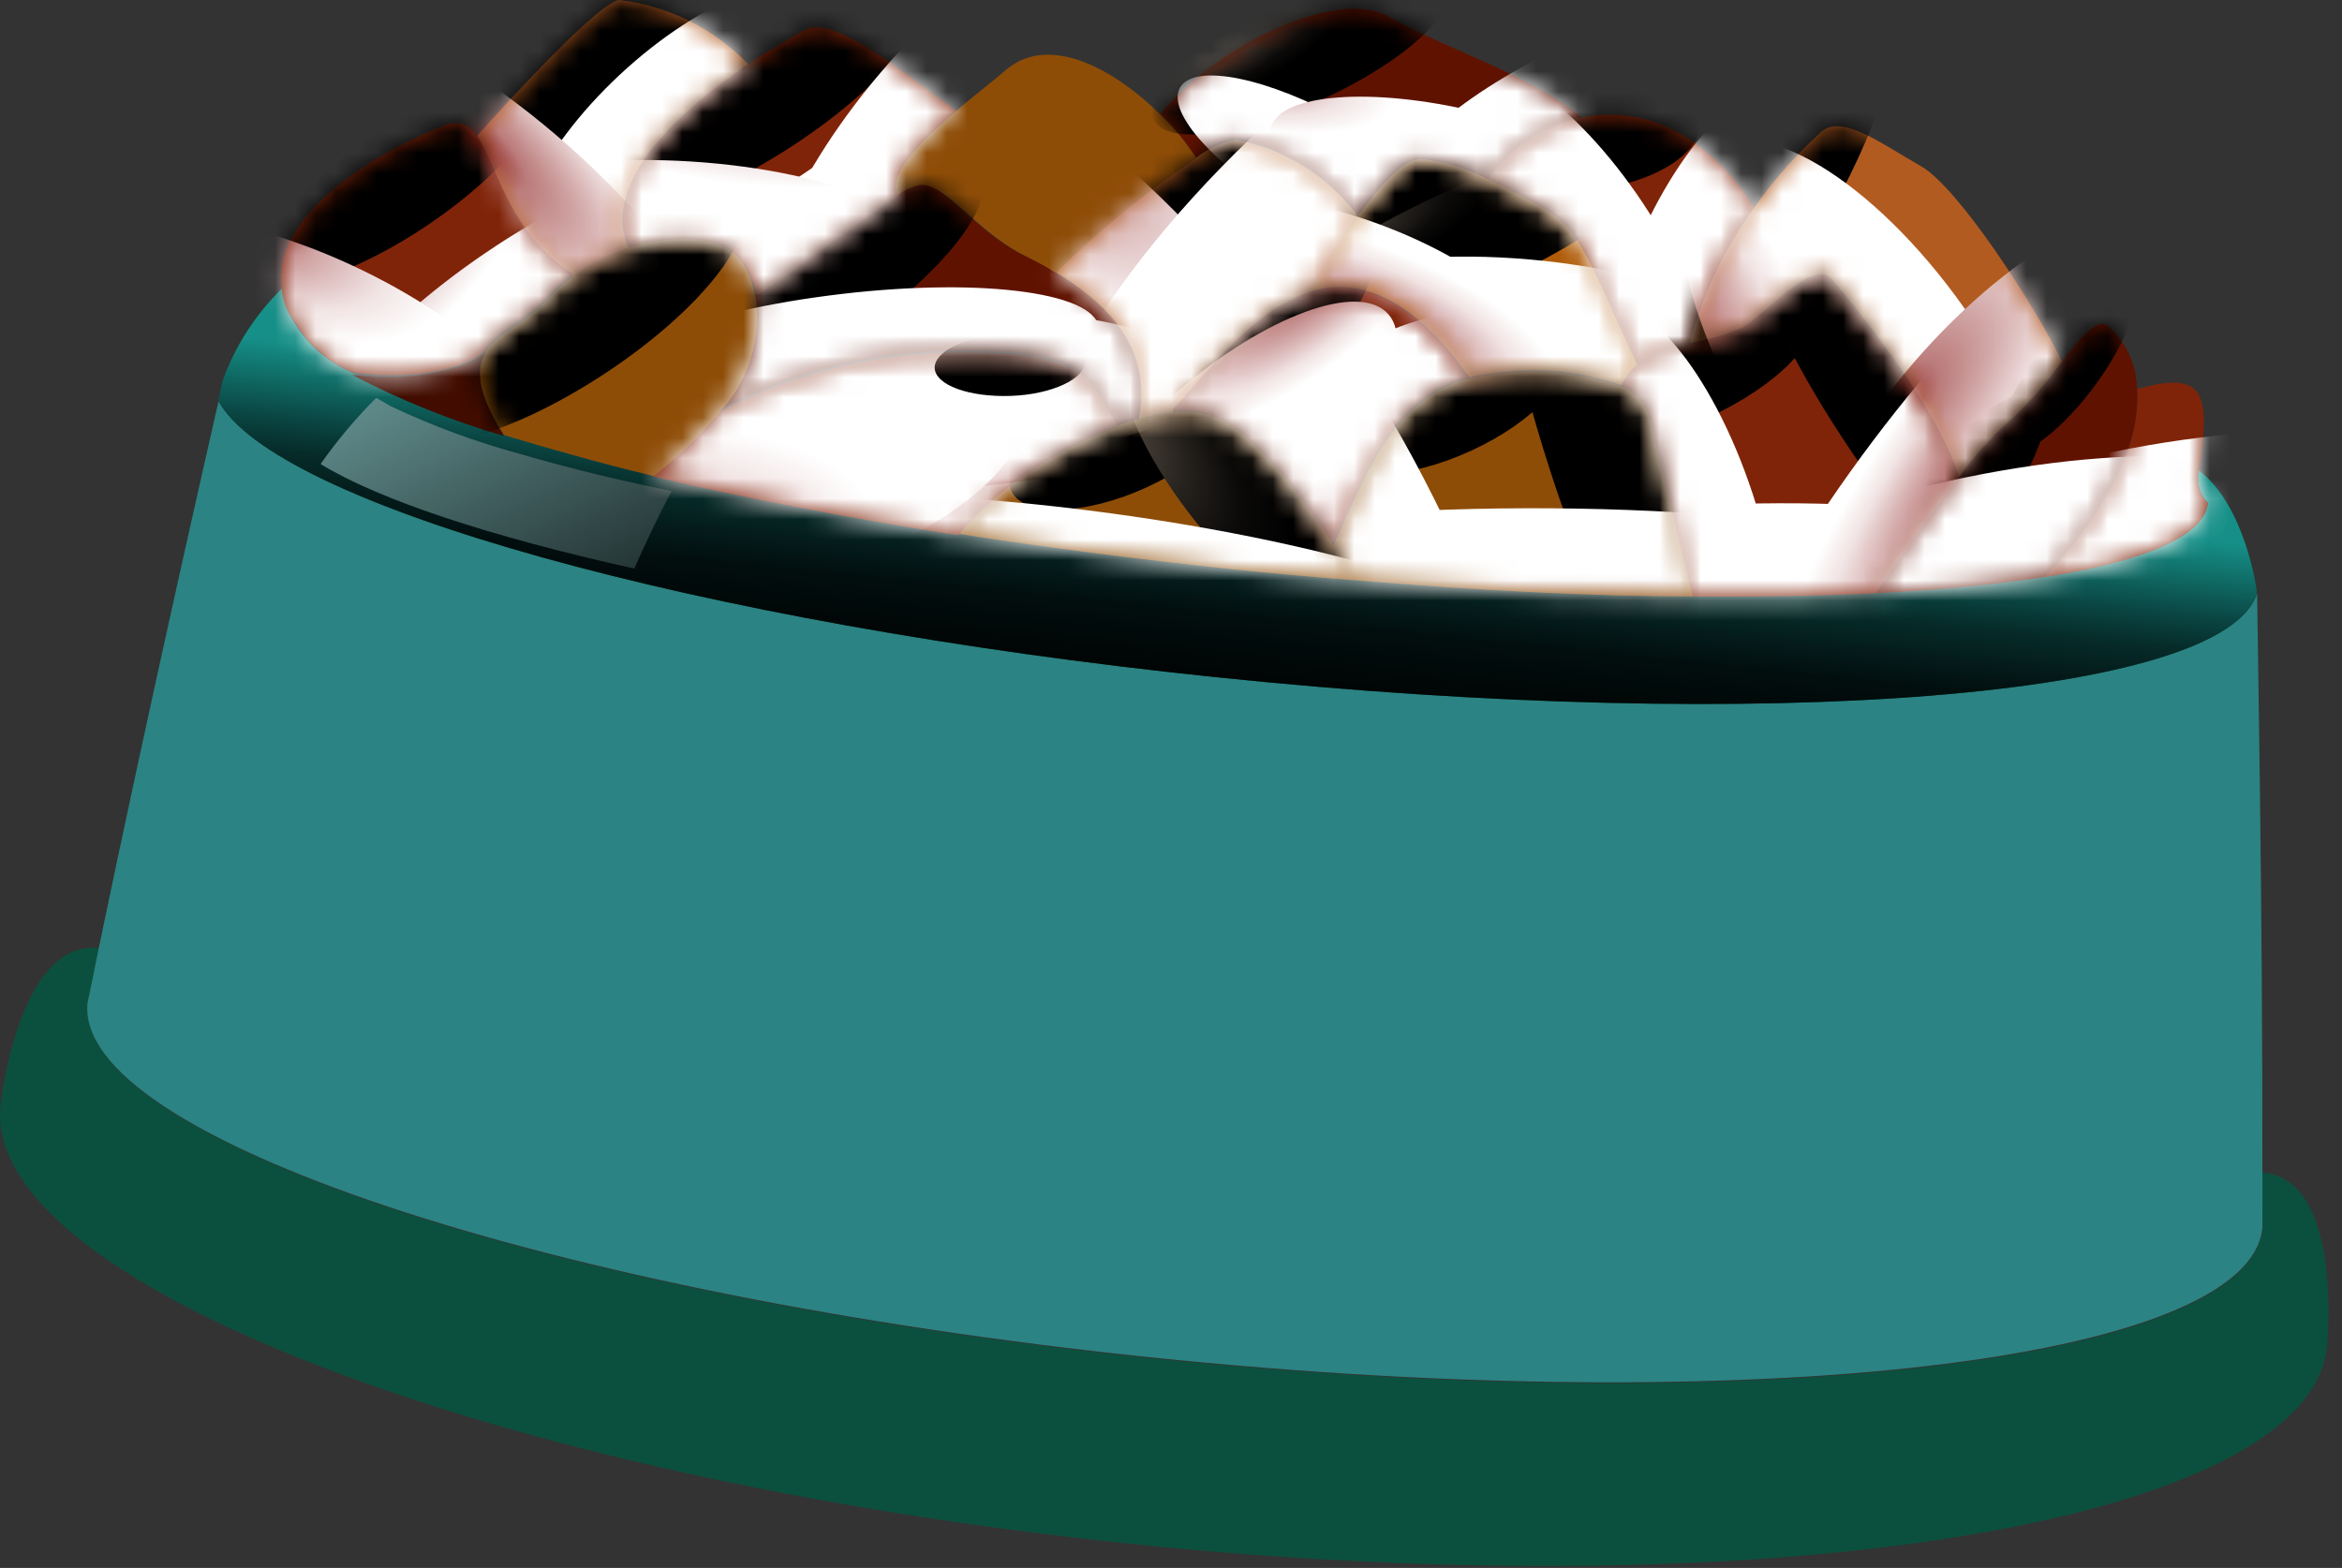 <svg width="115" height="77" viewBox="0 0 115 77" fill="none" xmlns="http://www.w3.org/2000/svg">
<rect x="0" y="0" width="115" height="77" fill="#333333" stroke="none"/>
<g id="food">
<path id="Vector" d="M80.406 17.913C80.054 18.174 79.784 18.529 79.627 18.938C77.567 18.203 75.353 18.005 73.195 18.364C72.844 18.387 72.496 18.446 72.157 18.542C69.18 14.349 66.53 13.612 64.25 14.349C64.892 13.311 65.766 11.85 66.681 10.594C67.787 9.064 68.948 7.78 69.767 7.78C70.921 7.912 72.041 8.254 73.072 8.791C74.117 9.274 75.134 9.817 76.117 10.416C77.77 11.468 78.439 13.816 80.406 17.913Z" fill="#AF5B08"/>
<path id="Vector_2" d="M77.674 5.773C75.811 6.164 74.166 7.248 73.072 8.805C72.041 8.268 70.921 7.926 69.767 7.794C68.948 7.794 67.787 9.078 66.681 10.607C65.226 8.628 63.073 7.276 60.658 6.825C59.952 6.977 59.291 7.295 58.732 7.753C58.234 6.97 57.642 6.25 56.971 5.609C59.839 2.127 65.711 -0.618 68.21 0.829C70.709 2.277 75.12 3.656 77.674 5.773Z" fill="#601200"/>
<path id="Vector_3" d="M111.092 57.586C115.107 57.886 114.26 66.149 114.26 66.149C113.359 74.752 87.056 79.081 55.537 75.817C24.018 72.554 -0.865 62.912 0.023 54.308C0.023 54.308 0.883 46.114 4.871 46.565C4.694 47.48 4.502 48.395 4.311 49.297C3.642 55.852 26.981 63.636 56.479 66.695C85.978 69.754 110.423 66.913 111.106 60.358C111.092 59.443 111.078 58.515 111.092 57.586Z" fill="#0B503E"/>
<path id="Vector_4" d="M111.092 57.586C111.092 58.515 111.092 59.443 111.092 60.317C110.409 66.873 85.95 69.713 56.466 66.654C26.981 63.595 3.628 55.811 4.297 49.256C4.489 48.341 4.68 47.426 4.857 46.524C7.302 34.766 9.951 23.131 10.743 19.648C13.475 24.728 34.151 30.573 59.675 33.223C86.797 36.036 109.303 34.179 110.832 29.126C110.846 30.86 111.106 44.175 111.092 57.586Z" fill="#2B8383"/>
<path id="Vector_5" d="M66.558 28.497C72.471 28.989 78.057 29.249 83.11 29.29C86.36 29.29 89.378 29.29 92.109 29.126C94.893 29.003 97.669 28.739 100.426 28.334C105.329 27.555 108.251 26.312 108.415 24.701C108.213 24.494 108.066 24.238 107.99 23.959C107.913 23.679 107.909 23.385 107.978 23.103C110.259 24.851 110.805 28.962 110.805 28.962C110.811 29.025 110.811 29.089 110.805 29.153C109.276 34.22 86.77 36.077 59.648 33.25C34.123 30.601 13.434 24.756 10.716 19.675C10.88 18.979 10.962 18.61 10.962 18.61C11.581 16.943 12.56 15.432 13.83 14.185C13.885 14.667 14.039 15.131 14.28 15.551C14.926 16.774 15.972 17.738 17.244 18.282C19.623 19.531 22.121 20.537 24.7 21.287C26.845 21.956 29.316 22.652 32.034 23.294C36.445 24.346 41.498 25.329 47.056 26.189C51.29 26.845 55.796 27.432 60.467 27.924C62.529 28.156 64.564 28.347 66.558 28.497Z" fill="#0B503E"/>
<path id="Vector_6" style="mix-blend-mode:screen" d="M66.558 28.497C72.471 28.989 78.057 29.249 83.11 29.29C86.36 29.29 89.378 29.29 92.109 29.126C94.893 29.003 97.669 28.739 100.426 28.334C105.329 27.555 108.251 26.312 108.415 24.701C108.213 24.494 108.066 24.238 107.99 23.959C107.913 23.679 107.909 23.385 107.978 23.103C110.259 24.851 110.805 28.962 110.805 28.962C110.811 29.025 110.811 29.089 110.805 29.153C109.276 34.22 86.77 36.077 59.648 33.25C34.123 30.601 13.434 24.756 10.716 19.675C10.88 18.979 10.962 18.61 10.962 18.61C11.581 16.943 12.56 15.432 13.83 14.185C13.885 14.667 14.039 15.131 14.28 15.551C14.926 16.774 15.972 17.738 17.244 18.282C19.623 19.531 22.121 20.537 24.7 21.287C26.845 21.956 29.316 22.652 32.034 23.294C36.445 24.346 41.498 25.329 47.056 26.189C51.29 26.845 55.796 27.432 60.467 27.924C62.529 28.156 64.564 28.347 66.558 28.497Z" fill="url(#paint0_linear_92_1082)"/>
<path id="Vector_7" style="mix-blend-mode:screen" d="M31.679 23.841C29.398 23.349 27.323 22.817 25.506 22.284C23.344 21.696 21.237 20.919 19.211 19.962L18.473 19.539C17.47 20.541 16.556 21.628 15.742 22.789C18.623 24.551 24.073 26.354 31.147 27.924C31.706 26.64 32.321 25.37 32.977 24.114L31.679 23.841Z" fill="url(#paint1_linear_92_1082)"/>
<path id="Vector_8" d="M107.978 23.103C107.909 23.384 107.913 23.679 107.99 23.958C108.066 24.238 108.213 24.493 108.415 24.701C108.251 26.312 105.329 27.555 100.426 28.333C104.195 24.236 105.083 21.164 104.933 19.115C108.183 18.173 108.593 19.211 107.978 23.103Z" fill="#802409"/>
<path id="Vector_9" d="M101.245 17.736C102.147 16.602 102.952 15.647 103.458 15.974C103.915 16.361 104.283 16.842 104.538 17.384C104.792 17.926 104.927 18.517 104.933 19.115C105.083 21.164 104.195 24.237 100.426 28.334C97.669 28.739 94.893 29.003 92.109 29.126C93.229 27.514 94.758 25.261 96.206 23.431C96.961 22.381 97.831 21.419 98.801 20.563C99.712 19.709 100.531 18.761 101.245 17.736Z" fill="#601200"/>
<path id="Vector_10" d="M101.245 17.736C100.527 18.762 99.703 19.709 98.787 20.563C97.818 21.419 96.947 22.381 96.192 23.431C95.168 19.976 90.853 14.773 89.951 13.708C89.05 12.642 86.769 15.415 85.513 16.125C84.696 16.458 83.844 16.696 82.973 16.835C83.609 14.435 84.688 12.174 86.155 10.171C87.11 8.822 88.209 7.581 89.433 6.47C90.457 5.568 92.478 7.125 94.308 8.149C96.138 9.174 99.866 14.923 101.245 17.736Z" fill="#B25B20"/>
<path id="Vector_11" d="M96.178 23.431C94.745 25.261 93.215 27.528 92.082 29.126C89.35 29.262 86.332 29.331 83.082 29.29C83.082 29.29 81.443 22.584 80.992 20.549C80.906 20.195 80.737 19.866 80.499 19.588C80.262 19.311 79.963 19.093 79.627 18.952C79.784 18.543 80.054 18.188 80.405 17.927C81.169 17.389 82.04 17.021 82.959 16.848C83.83 16.71 84.682 16.471 85.499 16.138C86.755 15.428 89.05 12.642 89.938 13.721C90.825 14.8 95.154 20.044 96.178 23.431Z" fill="#802409"/>
<path id="Vector_12" d="M81.02 20.549C81.471 22.584 83.109 29.289 83.109 29.289C78.056 29.289 72.471 28.989 66.558 28.497C66.421 28.292 66.039 27.637 65.479 26.776C67.049 23.267 68.524 19.443 72.157 18.583C72.496 18.487 72.844 18.427 73.195 18.405C75.353 18.046 77.567 18.244 79.627 18.979C79.966 19.114 80.268 19.326 80.51 19.599C80.752 19.871 80.927 20.197 81.02 20.549Z" fill="#8E4D07"/>
<path id="Vector_13" d="M77.674 5.773C80.283 5.24 83.478 6.114 86.141 10.17C84.675 12.174 83.596 14.434 82.959 16.835C82.041 17.007 81.17 17.375 80.406 17.914C78.439 13.817 77.77 11.468 76.118 10.43C75.134 9.83 74.117 9.288 73.072 8.805C74.167 7.247 75.811 6.164 77.674 5.773Z" fill="#802409"/>
<path id="Vector_14" d="M64.195 14.363C66.476 13.626 69.125 14.363 72.102 18.555C68.469 19.443 66.995 23.267 65.424 26.749C64.058 24.687 61.75 21.478 59.839 20.536C59.117 20.222 58.322 20.118 57.544 20.235V20.044C59.251 18.337 61.464 15.251 64.195 14.363Z" fill="#802409"/>
<path id="Vector_15" d="M54.923 20.891C55.258 20.767 55.6 20.663 55.947 20.577C56.486 20.42 57.04 20.315 57.599 20.262C58.377 20.145 59.172 20.25 59.894 20.563C61.806 21.505 64.141 24.66 65.479 26.777C66.039 27.637 66.421 28.293 66.558 28.497C64.564 28.347 62.461 28.156 60.467 27.951C55.797 27.459 51.29 26.872 47.056 26.217C49.177 23.795 51.886 21.961 54.923 20.891Z" fill="#8E4D07"/>
<path id="Vector_16" d="M66.667 10.607C65.752 11.864 64.878 13.338 64.236 14.363C61.505 15.251 59.238 18.337 57.585 20.099V20.262C57.026 20.315 56.473 20.42 55.933 20.576C56.629 16.876 54.062 14.718 51.836 13.366C53.957 11.287 56.266 9.408 58.733 7.753C59.303 7.306 59.973 7.001 60.685 6.865C63.079 7.316 65.215 8.652 66.667 10.607Z" fill="#B25B20"/>
<path id="Vector_17" d="M58.733 7.753C56.265 9.421 53.956 11.314 51.836 13.407C51.263 13.052 50.703 12.765 50.211 12.506C47.821 11.249 46.387 8.928 45.213 9.133C44.809 9.237 44.429 9.418 44.093 9.665C43.519 8.682 44.994 7.125 46.92 5.473C47.726 4.776 48.613 4.107 49.474 3.369C51.631 1.635 54.841 3.506 56.958 5.609C57.634 6.249 58.23 6.969 58.733 7.753Z" fill="#8E4D07"/>
<path id="Vector_18" d="M51.795 13.366C54.076 14.732 56.643 16.876 55.892 20.577C55.545 20.663 55.203 20.768 54.868 20.891C53.502 18.897 53.666 17.231 47.766 17.245C43.418 17.13 39.113 18.142 35.27 20.181C35.974 19.431 36.499 18.532 36.807 17.55C37.114 16.569 37.196 15.531 37.046 14.513C39.272 13.148 42.249 10.69 43.997 9.624C44.333 9.377 44.713 9.196 45.117 9.092C46.291 8.887 47.725 11.209 50.115 12.465C50.661 12.724 51.221 13.011 51.795 13.366Z" fill="#601200"/>
<path id="Vector_19" d="M47.807 17.313C53.707 17.313 53.557 18.965 54.909 20.959C51.873 22.029 49.164 23.864 47.043 26.285C41.58 25.425 36.473 24.442 32.02 23.39C33.221 22.481 34.307 21.431 35.257 20.263C39.115 18.209 43.439 17.193 47.807 17.313Z" fill="#802409"/>
<path id="Vector_20" d="M36.732 3.151C37.975 2.318 39.013 1.785 39.463 1.499C40.829 0.679 43.97 3.274 46.934 5.432C45.008 7.084 43.533 8.641 44.107 9.624C42.359 10.69 39.382 13.12 37.156 14.513C37.041 14.006 36.852 13.518 36.596 13.066C35.735 11.55 33.236 11.468 30.928 12.178C29.398 8.832 33.673 5.241 36.732 3.151Z" fill="#802409"/>
<path id="Vector_21" d="M37.1 14.582C37.25 15.599 37.169 16.637 36.861 17.618C36.554 18.6 36.029 19.499 35.325 20.249C34.375 21.417 33.289 22.467 32.088 23.376C29.357 22.721 26.899 22.011 24.755 21.369C23.389 19.266 23.389 18.119 23.854 17.272C24.318 16.425 26.025 15.729 27.199 14.39C27.493 14.077 27.813 13.789 28.155 13.53C28.987 12.931 29.909 12.47 30.887 12.164C33.195 11.454 35.694 11.536 36.554 13.052C36.814 13.531 36.998 14.047 37.1 14.582Z" fill="#8E4D07"/>
<path id="Vector_22" d="M30.505 0.01C32.878 0.315 35.076 1.423 36.732 3.151C33.673 5.24 29.399 8.832 30.873 12.178C29.896 12.484 28.974 12.945 28.142 13.544C24.892 11.386 24.4 7.999 23.39 6.715C24.783 5.145 29.713 -0.263 30.505 0.01Z" fill="#B25B20"/>
<path id="Vector_23" d="M14.294 15.578C14.052 15.159 13.899 14.694 13.843 14.213C13.229 10.266 19.306 7.125 21.764 6.183C22.041 6.036 22.364 6.001 22.666 6.085C22.968 6.169 23.227 6.365 23.389 6.633C24.4 7.999 24.891 11.358 28.142 13.461C27.799 13.72 27.479 14.008 27.186 14.322C26.011 15.688 24.454 16.179 23.84 17.203C23.744 17.408 21.463 18.91 17.285 18.269C16.013 17.725 14.967 16.76 14.321 15.537L14.294 15.578Z" fill="#802409"/>
<path id="Vector_24" d="M23.84 17.313C23.335 18.132 23.43 19.279 24.741 21.41C22.162 20.66 19.664 19.654 17.285 18.405C21.464 18.952 23.744 17.449 23.84 17.313Z" fill="#420C00"/>
<g id="Clip path group">
<mask id="mask0_92_1082" style="mask-type:luminance" maskUnits="userSpaceOnUse" x="47" y="20" width="20" height="9">
<g id="clip-path-6">
<path id="Vector_25" d="M54.923 20.891C55.258 20.767 55.6 20.663 55.947 20.577C56.486 20.42 57.04 20.315 57.599 20.262C58.377 20.145 59.172 20.25 59.894 20.563C61.806 21.505 64.141 24.66 65.479 26.777C66.039 27.637 66.421 28.293 66.558 28.497C64.564 28.347 62.461 28.156 60.467 27.951C55.797 27.459 51.29 26.872 47.056 26.217C49.177 23.795 51.886 21.961 54.923 20.891Z" fill="white"/>
</g>
</mask>
<g mask="url(#mask0_92_1082)">
<g id="Group">
<path id="Vector_26" style="mix-blend-mode:screen" d="M49.678 24.141C49.077 22.857 51.112 20.658 54.198 19.238C57.285 17.818 60.289 17.709 60.89 18.992C61.491 20.276 59.442 22.475 56.356 23.909C53.27 25.343 50.265 25.37 49.678 24.141Z" fill="url(#paint2_radial_92_1082)"/>
<path id="Vector_27" style="mix-blend-mode:screen" d="M55.701 14.718C58.023 12.287 64.359 14.568 69.849 19.825C75.339 25.083 77.934 31.297 75.612 33.714C73.29 36.131 66.954 33.864 61.464 28.62C55.974 23.376 53.379 17.149 55.701 14.718Z" fill="url(#paint3_radial_92_1082)"/>
<path id="Vector_28" style="mix-blend-mode:multiply" d="M36.541 25.643C36.786 23.991 45.308 23.868 55.591 25.356C65.875 26.845 74.028 29.453 73.782 31.051C73.536 32.649 65.014 32.84 54.731 31.338C44.448 29.836 36.308 27.296 36.541 25.643Z" fill="url(#paint4_radial_92_1082)"/>
</g>
</g>
</g>
<g id="Clip path group_2">
<mask id="mask1_92_1082" style="mask-type:luminance" maskUnits="userSpaceOnUse" x="32" y="17" width="23" height="10">
<g id="clip-path-8">
<path id="Vector_29" d="M47.807 17.313C53.707 17.313 53.557 18.965 54.909 20.959C51.873 22.029 49.164 23.864 47.043 26.285C41.58 25.425 36.473 24.442 32.02 23.39C33.221 22.481 34.307 21.431 35.257 20.263C39.115 18.209 43.439 17.193 47.807 17.313Z" fill="white"/>
</g>
</mask>
<g mask="url(#mask1_92_1082)">
<g id="Group_2">
<path id="Vector_30" style="mix-blend-mode:screen" d="M34.574 20.345C34.26 18.979 37.1 17.135 40.897 16.248C44.694 15.36 48.053 15.811 48.367 17.19C48.681 18.569 45.854 20.399 42.044 21.287C38.234 22.174 34.888 21.724 34.574 20.345Z" fill="url(#paint5_radial_92_1082)"/>
<path id="Vector_31" style="mix-blend-mode:multiply" d="M37.442 27.487C36.882 25.042 41.894 21.819 48.613 20.303C55.333 18.787 61.232 19.525 61.778 21.969C62.325 24.414 57.34 27.623 50.621 29.153C43.902 30.682 38.002 29.931 37.442 27.487Z" fill="url(#paint6_radial_92_1082)"/>
<path id="Vector_32" style="mix-blend-mode:multiply" d="M36.581 22.174C36.213 20.085 42.713 17.217 51.098 15.756C59.483 14.294 66.571 14.813 66.926 16.889C67.281 18.965 60.794 21.847 52.409 23.294C44.024 24.742 36.95 24.25 36.581 22.174Z" fill="url(#paint7_radial_92_1082)"/>
<path id="Vector_33" style="mix-blend-mode:multiply" d="M14.308 26.012C13.625 22.093 21.136 17.504 31.051 15.783C40.965 14.062 49.583 15.783 50.266 19.744C50.948 23.704 43.437 28.238 33.523 29.972C23.608 31.707 15.032 29.931 14.308 26.012Z" fill="url(#paint8_radial_92_1082)"/>
<path id="Vector_34" style="mix-blend-mode:screen" d="M45.895 18.064C45.895 17.217 47.507 16.48 49.541 16.425C51.576 16.37 53.256 16.998 53.27 17.791C53.283 18.583 51.672 19.375 49.623 19.443C47.575 19.511 45.922 18.91 45.895 18.064Z" fill="url(#paint9_radial_92_1082)"/>
</g>
</g>
</g>
<g id="Clip path group_3">
<mask id="mask2_92_1082" style="mask-type:luminance" maskUnits="userSpaceOnUse" x="65" y="18" width="19" height="12">
<g id="clip-path-9">
<path id="Vector_35" d="M81.02 20.549C81.471 22.584 83.109 29.289 83.109 29.289C78.056 29.289 72.471 28.989 66.558 28.497C66.421 28.292 66.039 27.637 65.479 26.776C67.049 23.267 68.524 19.443 72.157 18.583C72.496 18.487 72.844 18.427 73.195 18.405C75.353 18.046 77.567 18.244 79.627 18.979C79.966 19.114 80.268 19.326 80.51 19.599C80.752 19.871 80.927 20.197 81.02 20.549Z" fill="white"/>
</g>
</mask>
<g mask="url(#mask2_92_1082)">
<g id="Group_3">
<path id="Vector_36" style="mix-blend-mode:screen" d="M65.561 22.379C64.96 21.096 66.995 18.897 70.082 17.477C73.168 16.056 76.172 15.934 76.76 17.231C77.347 18.528 75.326 20.713 72.239 22.134C69.153 23.554 66.135 23.677 65.561 22.379Z" fill="url(#paint10_radial_92_1082)"/>
<path id="Vector_37" style="mix-blend-mode:screen" d="M75.449 2.085C79.163 0.624 86.251 9.829 91.263 22.652C96.275 35.476 97.354 47.043 93.653 48.49C89.952 49.938 82.85 40.733 77.838 27.924C72.827 15.114 71.734 3.533 75.449 2.085Z" fill="url(#paint11_radial_92_1082)"/>
<path id="Vector_38" style="mix-blend-mode:multiply" d="M57.654 10.799C61.369 9.337 68.457 18.556 73.469 31.365C78.481 44.175 79.559 55.756 75.858 57.204C72.157 58.651 65.056 49.447 60.031 36.637C55.005 23.827 53.94 12.246 57.654 10.799Z" fill="url(#paint12_radial_92_1082)"/>
<path id="Vector_39" style="mix-blend-mode:multiply" d="M50.006 29.986C50.006 27.255 61.15 25.001 74.902 24.96C88.654 24.919 99.839 27.064 99.853 29.781C99.867 32.499 88.709 34.766 74.943 34.82C61.177 34.875 50.02 32.704 50.006 29.986Z" fill="url(#paint13_radial_92_1082)"/>
</g>
</g>
</g>
<g id="Clip path group_4">
<mask id="mask3_92_1082" style="mask-type:luminance" maskUnits="userSpaceOnUse" x="57" y="14" width="16" height="13">
<g id="clip-path-10">
<path id="Vector_40" d="M64.195 14.363C66.476 13.626 69.125 14.363 72.102 18.555C68.469 19.443 66.995 23.267 65.424 26.749C64.058 24.687 61.75 21.478 59.839 20.536C59.117 20.222 58.322 20.118 57.544 20.235V20.044C59.251 18.337 61.464 15.251 64.195 14.363Z" fill="white"/>
</g>
</mask>
<g mask="url(#mask3_92_1082)">
<g id="Group_4">
<path id="Vector_41" style="mix-blend-mode:screen" d="M57.804 20.044C56.875 18.965 58.214 16.288 60.795 14.062C63.376 11.836 66.257 10.908 67.145 11.973C68.033 13.038 66.736 15.729 64.154 17.955C61.573 20.181 58.733 21.164 57.804 20.044Z" fill="url(#paint14_radial_92_1082)"/>
<path id="Vector_42" style="mix-blend-mode:multiply" d="M58.186 32.335C55.824 29.604 57.968 23.882 62.966 19.566C67.965 15.251 73.891 13.953 76.309 16.685C78.726 19.416 76.541 25.138 71.529 29.467C66.517 33.796 60.549 35.066 58.186 32.335Z" fill="url(#paint15_radial_92_1082)"/>
<path id="Vector_43" style="mix-blend-mode:multiply" d="M52.492 29.003C51.126 27.364 53.434 22.994 57.777 19.252C62.12 15.51 66.763 13.789 68.183 15.442C69.603 17.094 67.241 21.451 62.898 25.192C58.555 28.934 53.912 30.642 52.492 29.003Z" fill="url(#paint16_radial_92_1082)"/>
</g>
</g>
</g>
<g id="Clip path group_5">
<mask id="mask4_92_1082" style="mask-type:luminance" maskUnits="userSpaceOnUse" x="35" y="9" width="22" height="12">
<g id="clip-path-11">
<path id="Vector_44" d="M51.795 13.366C54.076 14.732 56.643 16.876 55.892 20.577C55.545 20.663 55.203 20.768 54.868 20.891C53.502 18.897 53.666 17.231 47.766 17.245C43.418 17.13 39.113 18.142 35.27 20.181C35.974 19.431 36.499 18.532 36.807 17.55C37.114 16.569 37.196 15.531 37.046 14.513C39.272 13.148 42.249 10.69 43.997 9.624C44.333 9.377 44.713 9.196 45.117 9.092C46.291 8.887 47.725 11.209 50.115 12.465C50.661 12.724 51.221 13.011 51.795 13.366Z" fill="white"/>
</g>
</mask>
<g mask="url(#mask4_92_1082)">
<g id="Group_5">
<path id="Vector_45" style="mix-blend-mode:screen" d="M31.338 19.498C30.341 17.982 33.291 14.281 37.934 11.222C42.577 8.163 47.125 6.906 48.122 8.409C49.119 9.911 46.169 13.625 41.526 16.684C36.882 19.744 32.335 21 31.338 19.498Z" fill="url(#paint17_radial_92_1082)"/>
<path id="Vector_46" style="mix-blend-mode:multiply" d="M28.319 19.416C28.074 17.627 33.632 15.428 40.706 14.513C47.78 13.598 53.721 14.295 53.953 16.07C54.185 17.845 48.64 20.058 41.566 20.986C34.492 21.915 28.552 21.218 28.319 19.416Z" fill="url(#paint18_radial_92_1082)"/>
<path id="Vector_47" style="mix-blend-mode:multiply" d="M41.389 18.556C41.389 16.753 45.39 15.333 50.279 15.401C55.168 15.469 59.115 16.985 59.101 18.788C59.087 20.59 55.086 22.011 50.197 21.942C45.308 21.874 41.361 20.358 41.389 18.556Z" fill="url(#paint19_radial_92_1082)"/>
<path id="Vector_48" style="mix-blend-mode:screen" d="M41.758 11.85C41.212 11.031 42.086 9.488 43.697 8.423C45.309 7.357 47.07 7.166 47.616 7.986C48.163 8.805 47.289 10.335 45.663 11.4C44.038 12.465 42.345 12.724 41.758 11.85Z" fill="url(#paint20_radial_92_1082)"/>
</g>
</g>
</g>
<g id="Clip path group_6">
<mask id="mask5_92_1082" style="mask-type:luminance" maskUnits="userSpaceOnUse" x="23" y="11" width="15" height="13">
<g id="clip-path-12">
<path id="Vector_49" d="M37.1 14.582C37.25 15.599 37.169 16.637 36.861 17.618C36.554 18.6 36.029 19.499 35.325 20.249C34.375 21.417 33.289 22.467 32.088 23.376C29.357 22.721 26.899 22.011 24.755 21.369C23.389 19.266 23.389 18.119 23.854 17.272C24.318 16.425 26.025 15.729 27.199 14.39C27.493 14.077 27.813 13.789 28.155 13.53C28.987 12.931 29.909 12.47 30.887 12.164C33.195 11.454 35.694 11.536 36.554 13.052C36.814 13.531 36.998 14.047 37.1 14.582Z" fill="white"/>
</g>
</mask>
<g mask="url(#mask5_92_1082)">
<g id="Group_6">
<path id="Vector_50" style="mix-blend-mode:screen" d="M19.525 21.137C18.528 19.635 21.478 15.934 26.121 12.875C30.764 9.816 35.325 8.559 36.309 10.062C37.292 11.564 34.356 15.278 29.712 18.337C25.069 21.396 20.494 22.653 19.525 21.137Z" fill="url(#paint21_radial_92_1082)"/>
</g>
</g>
</g>
<g id="Clip path group_7">
<mask id="mask6_92_1082" style="mask-type:luminance" maskUnits="userSpaceOnUse" x="13" y="6" width="16" height="13">
<g id="clip-path-13">
<path id="Vector_51" d="M14.294 15.578C14.052 15.159 13.899 14.694 13.843 14.213C13.229 10.266 19.306 7.125 21.764 6.183C22.041 6.036 22.364 6.001 22.666 6.085C22.968 6.169 23.227 6.365 23.389 6.633C24.4 7.999 24.891 11.358 28.142 13.461C27.799 13.72 27.479 14.008 27.186 14.322C26.011 15.688 24.454 16.179 23.84 17.203C23.744 17.408 21.463 18.91 17.285 18.269C16.013 17.725 14.967 16.76 14.321 15.537L14.294 15.578Z" fill="white"/>
</g>
</mask>
<g mask="url(#mask6_92_1082)">
<g id="Group_7">
<path id="Vector_52" style="mix-blend-mode:screen" d="M12.914 13.475C12.109 12.301 14.512 9.283 18.268 6.729C22.023 4.175 25.711 3.069 26.462 4.243C27.213 5.418 24.85 8.436 21.095 10.99C17.339 13.543 13.665 14.649 12.914 13.475Z" fill="url(#paint22_radial_92_1082)"/>
<path id="Vector_53" style="mix-blend-mode:multiply" d="M15.755 22.597C14.553 20.822 18.172 16.261 23.853 12.41C29.534 8.558 35.106 6.865 36.308 8.64C37.509 10.416 33.89 14.977 28.209 18.828C22.528 22.679 16.956 24.373 15.755 22.597Z" fill="url(#paint23_radial_92_1082)"/>
<path id="Vector_54" style="mix-blend-mode:multiply" d="M4.475 12.191C5.635 9.801 11.59 10.266 17.762 13.257C23.935 16.247 28.005 20.59 26.858 22.994C25.71 25.397 19.756 24.919 13.57 21.928C7.383 18.938 3.327 14.581 4.475 12.191Z" fill="url(#paint24_radial_92_1082)"/>
</g>
</g>
</g>
<g id="Clip path group_8">
<mask id="mask7_92_1082" style="mask-type:luminance" maskUnits="userSpaceOnUse" x="51" y="6" width="16" height="15">
<g id="clip-path-14">
<path id="Vector_55" d="M66.667 10.607C65.752 11.864 64.878 13.338 64.236 14.363C61.505 15.251 59.238 18.337 57.585 20.099V20.262C57.026 20.315 56.473 20.42 55.933 20.576C56.629 16.876 54.062 14.718 51.836 13.366C53.957 11.287 56.266 9.408 58.733 7.753C59.303 7.306 59.973 7.001 60.685 6.865C63.079 7.316 65.215 8.652 66.667 10.607Z" fill="white"/>
</g>
</mask>
<g mask="url(#mask7_92_1082)">
<g id="Group_8">
<path id="Vector_56" style="mix-blend-mode:screen" d="M45.909 17.9C44.912 16.384 48.791 12.082 54.567 8.272C60.344 4.462 65.834 2.591 66.858 4.093C67.882 5.595 63.99 9.911 58.214 13.721C52.437 17.531 46.906 19.402 45.909 17.9Z" fill="url(#paint25_radial_92_1082)"/>
<path id="Vector_57" style="mix-blend-mode:multiply" d="M41.73 29.74C39.614 26.544 45.595 18.815 55.073 12.615C64.551 6.415 73.974 3.888 76.077 7.084C78.18 10.28 72.226 18.009 62.734 24.209C53.243 30.409 43.847 32.95 41.73 29.74Z" fill="url(#paint26_radial_92_1082)"/>
<path id="Vector_58" style="mix-blend-mode:multiply" d="M42.345 3.028C45.499 0.419 53.912 5.431 61.136 14.199C68.361 22.966 71.665 32.184 68.524 34.766C65.383 37.347 56.957 32.362 49.747 23.595C42.536 14.827 39.204 5.623 42.345 3.028Z" fill="url(#paint27_radial_92_1082)"/>
<path id="Vector_59" style="mix-blend-mode:multiply" d="M81.499 -2.011C84.298 0.952 79.873 9.679 71.611 17.477C63.349 25.274 54.363 29.194 51.563 26.23C48.764 23.267 53.27 14.582 61.464 6.729C69.658 -1.124 78.699 -4.988 81.499 -2.011Z" fill="url(#paint28_radial_92_1082)"/>
</g>
</g>
</g>
<g id="Clip path group_9">
<mask id="mask8_92_1082" style="mask-type:luminance" maskUnits="userSpaceOnUse" x="64" y="7" width="17" height="12">
<g id="clip-path-15">
<path id="Vector_60" d="M80.406 17.913C80.054 18.174 79.784 18.529 79.627 18.938C77.567 18.203 75.353 18.005 73.195 18.364C72.844 18.387 72.496 18.446 72.157 18.542C69.18 14.349 66.53 13.612 64.25 14.349C64.892 13.311 65.766 11.85 66.681 10.594C67.787 9.064 68.948 7.78 69.767 7.78C70.921 7.912 72.041 8.254 73.072 8.791C74.117 9.274 75.134 9.817 76.117 10.416C77.77 11.468 78.439 13.816 80.406 17.913Z" fill="white"/>
</g>
</mask>
<g mask="url(#mask8_92_1082)">
<g id="Group_9">
<path id="Vector_61" style="mix-blend-mode:screen" d="M64.291 11.768C63.69 10.484 65.725 8.286 68.825 6.865C71.925 5.445 74.902 5.322 75.503 6.619C76.104 7.917 74.137 10.102 70.969 11.522C67.8 12.942 64.878 13.065 64.291 11.768Z" fill="url(#paint29_radial_92_1082)"/>
<path id="Vector_62" style="mix-blend-mode:screen" d="M61.682 16.52C61.095 15.236 65.178 12.082 70.832 9.487C76.486 6.892 81.525 5.841 82.126 7.124C82.727 8.408 78.616 11.563 72.976 14.158C67.336 16.752 62.283 17.818 61.682 16.52Z" fill="url(#paint30_radial_92_1082)"/>
<path id="Vector_63" style="mix-blend-mode:multiply" d="M60.781 16.916C61.109 13.789 67.882 11.945 75.885 12.819C83.888 13.693 90.129 16.916 89.801 20.057C89.474 23.198 82.686 25.015 74.67 24.154C66.653 23.294 60.44 20.044 60.781 16.916Z" fill="url(#paint31_radial_92_1082)"/>
<path id="Vector_64" style="mix-blend-mode:multiply" d="M57.244 11.181C58.05 9.132 62.939 9.146 68.169 11.181C73.4 13.216 76.992 16.561 76.186 18.61C75.38 20.658 70.491 20.631 65.26 18.61C60.03 16.589 56.438 13.216 57.244 11.181Z" fill="url(#paint32_radial_92_1082)"/>
</g>
</g>
</g>
<g id="Clip path group_10">
<mask id="mask9_92_1082" style="mask-type:luminance" maskUnits="userSpaceOnUse" x="30" y="1" width="17" height="14">
<g id="clip-path-17">
<path id="Vector_65" d="M36.732 3.151C37.975 2.318 39.013 1.785 39.463 1.499C40.829 0.679 43.97 3.274 46.934 5.432C45.008 7.084 43.533 8.641 44.107 9.624C42.359 10.69 39.382 13.12 37.156 14.513C37.041 14.006 36.852 13.518 36.596 13.066C35.735 11.55 33.236 11.468 30.928 12.178C29.398 8.832 33.673 5.241 36.732 3.151Z" fill="white"/>
</g>
</mask>
<g mask="url(#mask9_92_1082)">
<g id="Group_10">
<path id="Vector_66" style="mix-blend-mode:screen" d="M28.784 9.939C27.787 8.436 30.737 4.736 35.38 1.676C40.023 -1.383 44.571 -2.639 45.568 -1.137C46.565 0.365 43.615 4.08 38.972 7.125C34.328 10.171 29.781 11.455 28.784 9.939Z" fill="url(#paint33_radial_92_1082)"/>
<path id="Vector_67" style="mix-blend-mode:multiply" d="M31.597 19.266C30.231 17.122 33.905 12.192 39.887 8.245C45.868 4.298 51.877 2.783 53.284 4.954C54.69 7.125 50.989 12.014 44.994 15.961C38.999 19.908 33.004 21.41 31.597 19.266Z" fill="url(#paint34_radial_92_1082)"/>
<path id="Vector_68" style="mix-blend-mode:multiply" d="M38.343 16.466C36.404 14.814 38.589 9.037 43.233 3.574C47.876 -1.888 53.243 -4.975 55.182 -3.322C57.121 -1.67 54.936 4.107 50.293 9.57C45.65 15.032 40.296 18.132 38.343 16.466Z" fill="url(#paint35_radial_92_1082)"/>
<path id="Vector_69" style="mix-blend-mode:multiply" d="M20.685 11.741C20.836 9.187 26.762 7.48 33.932 7.931C41.102 8.382 46.769 10.799 46.619 13.393C46.469 15.988 40.528 17.654 33.359 17.217C26.189 16.78 20.494 14.295 20.685 11.741Z" fill="url(#paint36_radial_92_1082)"/>
</g>
</g>
</g>
<g id="Clip path group_11">
<mask id="mask10_92_1082" style="mask-type:luminance" maskUnits="userSpaceOnUse" x="23" y="0" width="14" height="14">
<g id="clip-path-18">
<path id="Vector_70" d="M30.505 0.01C32.878 0.315 35.076 1.423 36.732 3.151C33.673 5.24 29.399 8.832 30.873 12.178C29.896 12.484 28.974 12.945 28.142 13.544C24.892 11.386 24.4 7.999 23.39 6.715C24.783 5.145 29.713 -0.263 30.505 0.01Z" fill="white"/>
</g>
</mask>
<g mask="url(#mask10_92_1082)">
<g id="Group_11">
<path id="Vector_71" style="mix-blend-mode:screen" d="M21.245 10.361C20.016 8.996 22.31 4.899 26.38 1.116C30.45 -2.667 34.738 -4.674 35.94 -3.35C37.141 -2.025 34.874 2.113 30.805 5.896C26.735 9.679 22.474 11.686 21.245 10.361Z" fill="url(#paint37_radial_92_1082)"/>
<path id="Vector_72" style="mix-blend-mode:multiply" d="M25.957 13.571C24.386 11.878 26.394 7.426 30.463 3.643C34.533 -0.14 39.094 -1.82 40.678 -0.14C42.263 1.54 40.241 6.005 36.185 9.788C32.129 13.571 27.568 15.264 25.957 13.571Z" fill="url(#paint38_radial_92_1082)"/>
<path id="Vector_73" style="mix-blend-mode:multiply" d="M22.993 19.58C21.409 17.886 23.417 13.434 27.486 9.651C31.556 5.869 36.131 4.189 37.715 5.869C39.299 7.548 37.278 12.014 33.209 15.797C29.139 19.58 24.591 21.273 22.993 19.58Z" fill="url(#paint39_radial_92_1082)"/>
<path id="Vector_74" style="mix-blend-mode:multiply" d="M14.431 1.362C16.206 -0.605 22.447 2.181 28.36 7.562C34.274 12.943 37.66 18.897 35.885 20.836C34.11 22.775 27.869 20.017 21.942 14.636C16.015 9.255 12.655 3.315 14.431 1.362Z" fill="url(#paint40_radial_92_1082)"/>
</g>
</g>
</g>
<g id="Clip path group_12">
<mask id="mask11_92_1082" style="mask-type:luminance" maskUnits="userSpaceOnUse" x="56" y="0" width="22" height="11">
<g id="clip-path-19">
<path id="Vector_75" d="M77.674 5.773C75.811 6.164 74.166 7.248 73.072 8.805C72.041 8.268 70.921 7.926 69.767 7.794C68.948 7.794 67.787 9.078 66.681 10.607C65.226 8.628 63.073 7.276 60.658 6.825C59.952 6.977 59.291 7.295 58.732 7.753C58.234 6.97 57.642 6.25 56.971 5.609C59.839 2.127 65.711 -0.618 68.21 0.829C70.709 2.277 75.12 3.656 77.674 5.773Z" fill="white"/>
</g>
</mask>
<g mask="url(#mask11_92_1082)">
<g id="Group_12">
<path id="Vector_76" style="mix-blend-mode:screen" d="M56.642 5.869C56.042 4.585 58.8 2.045 62.802 0.215C66.803 -1.615 70.518 -2.08 71.118 -0.782C71.719 0.515 68.947 3.042 64.946 4.872C60.944 6.702 57.23 7.166 56.642 5.869Z" fill="url(#paint41_radial_92_1082)"/>
<path id="Vector_77" style="mix-blend-mode:multiply" d="M57.94 4.298C58.636 3.069 62.31 3.82 66.134 5.978C69.957 8.136 72.498 10.908 71.801 12.137C71.105 13.366 67.431 12.615 63.607 10.457C59.783 8.3 57.243 5.541 57.94 4.298Z" fill="url(#paint42_radial_92_1082)"/>
<path id="Vector_78" style="mix-blend-mode:multiply" d="M62.405 6.278C62.815 4.599 67.349 4.244 72.538 5.5C77.728 6.756 81.606 9.105 81.21 10.771C80.814 12.438 76.267 12.806 71.077 11.564C65.888 10.321 62.009 7.945 62.405 6.278Z" fill="url(#paint43_radial_92_1082)"/>
<path id="Vector_79" style="mix-blend-mode:multiply" d="M68.073 10.389C67.253 8.873 70.422 5.596 75.12 3.083C79.817 0.57 84.31 -0.236 85.116 1.28C85.922 2.796 82.767 6.074 78.069 8.586C73.371 11.099 68.878 11.85 68.073 10.389Z" fill="url(#paint44_radial_92_1082)"/>
</g>
</g>
</g>
<g id="Clip path group_13">
<mask id="mask12_92_1082" style="mask-type:luminance" maskUnits="userSpaceOnUse" x="73" y="5" width="14" height="13">
<g id="clip-path-20">
<path id="Vector_80" d="M77.674 5.773C80.283 5.24 83.478 6.114 86.141 10.17C84.675 12.174 83.596 14.434 82.959 16.835C82.041 17.007 81.17 17.375 80.406 17.914C78.439 13.817 77.77 11.468 76.118 10.43C75.134 9.83 74.117 9.288 73.072 8.805C74.167 7.247 75.811 6.164 77.674 5.773Z" fill="white"/>
</g>
</mask>
<g mask="url(#mask12_92_1082)">
<g id="Group_13">
<path id="Vector_81" style="mix-blend-mode:screen" d="M73.263 7.439C73.058 6.073 75.189 4.557 78.029 4.161C80.87 3.765 83.342 4.557 83.492 5.95C83.642 7.343 81.553 8.832 78.712 9.241C75.872 9.651 73.455 8.845 73.263 7.439Z" fill="url(#paint45_radial_92_1082)"/>
<path id="Vector_82" style="mix-blend-mode:multiply" d="M72.294 17.886C71.952 15.51 75.558 13.024 80.365 12.328C85.172 11.631 89.337 13.011 89.678 15.373C90.02 17.736 86.401 20.235 81.607 20.931C76.814 21.628 72.635 20.249 72.294 17.886Z" fill="url(#paint46_radial_92_1082)"/>
<path id="Vector_83" style="mix-blend-mode:multiply" d="M80.214 24.25C77.988 23.376 77.934 18.2 80.105 12.697C82.276 7.193 85.841 3.438 88.067 4.312C90.293 5.186 90.361 10.375 88.19 15.879C86.018 21.382 82.454 25.138 80.214 24.25Z" fill="url(#paint47_radial_92_1082)"/>
<path id="Vector_84" style="mix-blend-mode:multiply" d="M71.106 3.397C73.127 2.031 77.374 5.022 80.665 9.965C83.956 14.909 84.912 19.989 82.905 21.314C80.897 22.639 76.65 19.689 73.345 14.732C70.04 9.774 69.112 4.708 71.106 3.397Z" fill="url(#paint48_radial_92_1082)"/>
</g>
</g>
</g>
<g id="Clip path group_14">
<mask id="mask13_92_1082" style="mask-type:luminance" maskUnits="userSpaceOnUse" x="79" y="13" width="18" height="17">
<g id="clip-path-21">
<path id="Vector_85" d="M96.178 23.431C94.745 25.261 93.215 27.528 92.082 29.126C89.35 29.262 86.332 29.331 83.082 29.29C83.082 29.29 81.443 22.584 80.992 20.549C80.906 20.195 80.737 19.866 80.499 19.588C80.262 19.311 79.963 19.093 79.627 18.952C79.784 18.543 80.054 18.188 80.405 17.927C81.169 17.389 82.04 17.021 82.959 16.848C83.83 16.71 84.682 16.471 85.499 16.138C86.755 15.428 89.05 12.642 89.938 13.721C90.825 14.8 95.154 20.044 96.178 23.431Z" fill="white"/>
</g>
</mask>
<g mask="url(#mask13_92_1082)">
<g id="Group_14">
<path id="Vector_86" style="mix-blend-mode:screen" d="M76.704 20.973C76.103 19.689 78.37 17.381 81.743 15.824C85.117 14.267 88.353 14.062 88.941 15.346C89.528 16.63 87.288 18.938 83.901 20.495C80.514 22.052 77.291 22.27 76.704 20.973Z" fill="url(#paint49_radial_92_1082)"/>
<path id="Vector_87" style="mix-blend-mode:screen" d="M86.127 7.412C88.353 5.759 94.771 10.635 100.48 18.337C106.188 26.039 109.001 33.578 106.775 35.23C104.549 36.883 98.131 32.007 92.422 24.305C86.714 16.603 83.901 9.119 86.127 7.412Z" fill="url(#paint50_radial_92_1082)"/>
<path id="Vector_88" style="mix-blend-mode:multiply" d="M78.534 14.991C80.883 14.267 84.338 18.651 86.236 24.797C88.135 30.942 87.793 36.528 85.458 37.251C83.123 37.975 79.668 33.591 77.756 27.432C75.844 21.273 76.199 15.715 78.534 14.991Z" fill="url(#paint51_radial_92_1082)"/>
<path id="Vector_89" style="mix-blend-mode:multiply" d="M68.988 29.208C68.988 26.763 77.182 24.742 87.356 24.715C97.53 24.687 105.738 26.64 105.752 29.099C105.765 31.557 97.558 33.564 87.383 33.592C77.209 33.619 68.988 31.666 68.988 29.208Z" fill="url(#paint52_radial_92_1082)"/>
<path id="Vector_90" style="mix-blend-mode:multiply" d="M83.764 40.707C81.77 39.273 84.953 31.42 90.852 23.172C96.752 14.923 103.143 9.379 105.164 10.812C107.185 12.246 103.99 20.085 98.076 28.348C92.163 36.61 85.758 42.141 83.764 40.707Z" fill="url(#paint53_radial_92_1082)"/>
<path id="Vector_91" style="mix-blend-mode:screen" d="M86.045 17.149C85.526 16.616 86.236 15.046 87.67 13.68C89.104 12.315 90.661 11.618 91.194 12.151C91.726 12.683 90.989 14.254 89.569 15.633C88.148 17.012 86.55 17.695 86.045 17.149Z" fill="url(#paint54_radial_92_1082)"/>
</g>
</g>
</g>
<g id="Clip path group_15">
<mask id="mask14_92_1082" style="mask-type:luminance" maskUnits="userSpaceOnUse" x="82" y="6" width="20" height="18">
<g id="clip-path-22">
<path id="Vector_92" d="M101.245 17.736C100.527 18.762 99.703 19.709 98.787 20.563C97.818 21.419 96.947 22.381 96.192 23.431C95.168 19.976 90.853 14.773 89.951 13.708C89.05 12.642 86.769 15.415 85.513 16.125C84.696 16.458 83.844 16.696 82.973 16.835C83.609 14.435 84.688 12.174 86.155 10.171C87.11 8.822 88.209 7.581 89.433 6.47C90.457 5.568 92.478 7.125 94.308 8.149C96.138 9.174 99.866 14.923 101.245 17.736Z" fill="white"/>
</g>
</mask>
<g mask="url(#mask14_92_1082)">
<g id="Group_15">
<path id="Vector_93" style="mix-blend-mode:screen" d="M80.583 20.686C79.381 19.948 81.034 15.059 84.298 9.761C87.562 4.462 91.126 0.788 92.396 1.567C93.666 2.345 91.932 7.207 88.681 12.492C85.431 17.777 81.853 21.41 80.583 20.686Z" fill="url(#paint55_radial_92_1082)"/>
<path id="Vector_94" style="mix-blend-mode:multiply" d="M83.957 7.343C86.688 5.486 92.492 9.242 96.876 15.742C101.259 22.243 102.611 29.003 99.88 30.86C97.149 32.717 91.345 28.962 86.947 22.461C82.55 15.961 81.212 9.201 83.957 7.343Z" fill="url(#paint56_radial_92_1082)"/>
<path id="Vector_95" style="mix-blend-mode:multiply" d="M89.391 31.912C86.92 29.699 89.159 23.171 94.39 17.326C99.62 11.481 105.861 8.532 108.319 10.744C110.778 12.956 108.565 19.484 103.321 25.316C98.077 31.147 91.863 34.11 89.391 31.912Z" fill="url(#paint57_radial_92_1082)"/>
</g>
</g>
</g>
<g id="Clip path group_16">
<mask id="mask15_92_1082" style="mask-type:luminance" maskUnits="userSpaceOnUse" x="92" y="15" width="13" height="15">
<g id="clip-path-23">
<path id="Vector_96" d="M101.245 17.736C102.147 16.602 102.952 15.647 103.458 15.974C103.915 16.361 104.283 16.842 104.538 17.384C104.792 17.926 104.927 18.517 104.933 19.115C105.083 21.164 104.195 24.237 100.426 28.334C97.669 28.739 94.893 29.003 92.109 29.126C93.229 27.514 94.758 25.261 96.206 23.431C96.961 22.381 97.831 21.419 98.801 20.563C99.712 19.709 100.531 18.761 101.245 17.736Z" fill="white"/>
</g>
</mask>
<g mask="url(#mask15_92_1082)">
<g id="Group_16">
<path id="Vector_97" style="mix-blend-mode:screen" d="M91.973 30.081C91.044 29.385 92.137 26.408 94.39 23.458C96.643 20.508 99.238 18.678 100.153 19.361C101.068 20.044 99.989 23.035 97.736 25.998C95.483 28.962 92.874 30.792 91.973 30.081Z" fill="url(#paint58_radial_92_1082)"/>
<path id="Vector_98" style="mix-blend-mode:multiply" d="M79.764 32.526C79.135 29.685 86.264 25.698 95.687 23.622C105.11 21.546 113.25 22.174 113.878 24.987C114.506 27.801 107.377 31.816 97.954 33.892C88.531 35.967 80.378 35.38 79.764 32.526Z" fill="url(#paint59_radial_92_1082)"/>
<path id="Vector_99" style="mix-blend-mode:screen" d="M98.418 22.174C97.735 21.642 98.541 19.443 100.221 17.217C101.901 14.991 103.84 13.652 104.536 14.171C105.233 14.69 104.413 16.903 102.72 19.129C101.027 21.355 99.115 22.693 98.418 22.174Z" fill="url(#paint60_radial_92_1082)"/>
</g>
</g>
</g>
<g id="Clip path group_17">
<mask id="mask16_92_1082" style="mask-type:luminance" maskUnits="userSpaceOnUse" x="100" y="18" width="9" height="11">
<g id="clip-path-24">
<path id="Vector_100" d="M107.978 23.103C107.909 23.384 107.913 23.679 107.99 23.958C108.066 24.238 108.213 24.493 108.415 24.701C108.251 26.312 105.329 27.555 100.426 28.333C104.195 24.236 105.083 21.164 104.933 19.115C108.183 18.173 108.593 19.211 107.978 23.103Z" fill="white"/>
</g>
</mask>
<g mask="url(#mask16_92_1082)">
<g id="Group_17">
<path id="Vector_101" style="mix-blend-mode:multiply" d="M86.947 31.283C86.319 28.443 93.461 24.455 102.884 22.379C112.307 20.303 120.447 20.932 121.075 23.745C121.703 26.558 114.574 30.573 105.151 32.649C95.728 34.725 87.575 34.124 86.947 31.283Z" fill="url(#paint61_radial_92_1082)"/>
</g>
</g>
</g>
</g>
<defs>
<linearGradient id="paint0_linear_92_1082" x1="61.035" y1="21.65" x2="59.691" y2="34.609" gradientUnits="userSpaceOnUse">
<stop stop-color="#158F87"/>
<stop offset="0.29" stop-color="#0A4542"/>
<stop offset="0.41" stop-color="#062C2A"/>
<stop offset="0.66" stop-color="#020E0E"/>
<stop offset="1"/>
</linearGradient>
<linearGradient id="paint1_linear_92_1082" x1="7.462" y1="4.657" x2="25.393" y2="40.197" gradientUnits="userSpaceOnUse">
<stop stop-color="#B0FFFF"/>
<stop offset="1"/>
</linearGradient>
<radialGradient id="paint2_radial_92_1082" cx="0" cy="0" r="1" gradientUnits="userSpaceOnUse" gradientTransform="translate(49.865 21.464) rotate(155.171) scale(6.17 2.58)">
<stop stop-color="#A1907D"/>
<stop offset="0.18" stop-color="#62574C"/>
<stop offset="0.32" stop-color="#403932"/>
<stop offset="0.52" stop-color="#24201C"/>
<stop offset="0.75" stop-color="#0B0A09"/>
<stop offset="1"/>
</radialGradient>
<radialGradient id="paint3_radial_92_1082" cx="0" cy="0" r="1" gradientUnits="userSpaceOnUse" gradientTransform="translate(52.757 19.643) rotate(-136.348) scale(13.761 6.071)">
<stop stop-color="#A1907D"/>
<stop offset="0.18" stop-color="#62574C"/>
<stop offset="0.32" stop-color="#403932"/>
<stop offset="0.52" stop-color="#24201C"/>
<stop offset="0.75" stop-color="#0B0A09"/>
<stop offset="1"/>
</radialGradient>
<radialGradient id="paint4_radial_92_1082" cx="0" cy="0" r="1" gradientUnits="userSpaceOnUse" gradientTransform="translate(68.939 38.44) rotate(-171.771) scale(18.79 3.01)">
<stop stop-color="#8C2020"/>
<stop offset="0.24" stop-color="#BB7B7B"/>
<stop offset="0.48" stop-color="#D3A9A9"/>
<stop offset="0.76" stop-color="#F1E3E3"/>
<stop offset="1" stop-color="white"/>
</radialGradient>
<radialGradient id="paint5_radial_92_1082" cx="0" cy="0" r="1" gradientUnits="userSpaceOnUse" gradientTransform="translate(31.437 17.926) rotate(167.361) scale(7.066 2.575)">
<stop stop-color="#A1907D"/>
<stop offset="0.18" stop-color="#62574C"/>
<stop offset="0.32" stop-color="#403932"/>
<stop offset="0.52" stop-color="#24201C"/>
<stop offset="0.75" stop-color="#0B0A09"/>
<stop offset="1"/>
</radialGradient>
<radialGradient id="paint6_radial_92_1082" cx="0" cy="0" r="1" gradientUnits="userSpaceOnUse" gradientTransform="translate(39.606 23.872) rotate(167.361) scale(12.447 4.535)">
<stop stop-color="#8C2020"/>
<stop offset="0.24" stop-color="#BB7B7B"/>
<stop offset="0.48" stop-color="#D3A9A9"/>
<stop offset="0.76" stop-color="#F1E3E3"/>
<stop offset="1" stop-color="white"/>
</radialGradient>
<radialGradient id="paint7_radial_92_1082" cx="0" cy="0" r="1" gradientUnits="userSpaceOnUse" gradientTransform="translate(49.386 26.282) rotate(170.087) scale(15.393 3.812)">
<stop stop-color="#8C2020"/>
<stop offset="0.24" stop-color="#BB7B7B"/>
<stop offset="0.48" stop-color="#D3A9A9"/>
<stop offset="0.76" stop-color="#F1E3E3"/>
<stop offset="1" stop-color="white"/>
</radialGradient>
<radialGradient id="paint8_radial_92_1082" cx="0" cy="0" r="1" gradientUnits="userSpaceOnUse" gradientTransform="translate(25.134 28.577) rotate(170.233) scale(18.225 7.176)">
<stop stop-color="#8C2020"/>
<stop offset="0.24" stop-color="#BB7B7B"/>
<stop offset="0.48" stop-color="#D3A9A9"/>
<stop offset="0.76" stop-color="#F1E3E3"/>
<stop offset="1" stop-color="white"/>
</radialGradient>
<radialGradient id="paint9_radial_92_1082" cx="0" cy="0" r="1" gradientUnits="userSpaceOnUse" gradientTransform="translate(41.656 4.015) rotate(178.452) scale(3.7 1.55)">
<stop stop-color="#A1907D"/>
<stop offset="0.18" stop-color="#62574C"/>
<stop offset="0.32" stop-color="#403932"/>
<stop offset="0.52" stop-color="#24201C"/>
<stop offset="0.75" stop-color="#0B0A09"/>
<stop offset="1"/>
</radialGradient>
<radialGradient id="paint10_radial_92_1082" cx="0" cy="0" r="1" gradientUnits="userSpaceOnUse" gradientTransform="translate(65.739 19.741) rotate(155.171) scale(6.17 2.58)">
<stop stop-color="#A1907D"/>
<stop offset="0.18" stop-color="#62574C"/>
<stop offset="0.32" stop-color="#403932"/>
<stop offset="0.52" stop-color="#24201C"/>
<stop offset="0.75" stop-color="#0B0A09"/>
<stop offset="1"/>
</radialGradient>
<radialGradient id="paint11_radial_92_1082" cx="0" cy="0" r="1" gradientUnits="userSpaceOnUse" gradientTransform="translate(70.432 43.759) rotate(-111.502) scale(24.936 7.159)">
<stop stop-color="#A1907D"/>
<stop offset="0.18" stop-color="#62574C"/>
<stop offset="0.32" stop-color="#403932"/>
<stop offset="0.52" stop-color="#24201C"/>
<stop offset="0.75" stop-color="#0B0A09"/>
<stop offset="1"/>
</radialGradient>
<radialGradient id="paint12_radial_92_1082" cx="0" cy="0" r="1" gradientUnits="userSpaceOnUse" gradientTransform="translate(52.733 52.304) rotate(-111.502) scale(24.936 7.159)">
<stop stop-color="#8C2020"/>
<stop offset="0.24" stop-color="#BB7B7B"/>
<stop offset="0.48" stop-color="#D3A9A9"/>
<stop offset="0.76" stop-color="#F1E3E3"/>
<stop offset="1" stop-color="white"/>
</radialGradient>
<radialGradient id="paint13_radial_92_1082" cx="0" cy="0" r="1" gradientUnits="userSpaceOnUse" gradientTransform="translate(77.219 33.075) rotate(179.731) scale(24.958 4.921)">
<stop stop-color="#8C2020"/>
<stop offset="0.24" stop-color="#BB7B7B"/>
<stop offset="0.48" stop-color="#D3A9A9"/>
<stop offset="0.76" stop-color="#F1E3E3"/>
<stop offset="1" stop-color="white"/>
</radialGradient>
<radialGradient id="paint14_radial_92_1082" cx="0" cy="0" r="1" gradientUnits="userSpaceOnUse" gradientTransform="translate(68.29 7.759) rotate(139.105) scale(6.192 2.579)">
<stop stop-color="#A1907D"/>
<stop offset="0.18" stop-color="#62574C"/>
<stop offset="0.32" stop-color="#403932"/>
<stop offset="0.52" stop-color="#24201C"/>
<stop offset="0.75" stop-color="#0B0A09"/>
<stop offset="1"/>
</radialGradient>
<radialGradient id="paint15_radial_92_1082" cx="0" cy="0" r="1" gradientUnits="userSpaceOnUse" gradientTransform="translate(62.23 32.34) rotate(139.105) scale(11.999 6.544)">
<stop stop-color="#8C2020"/>
<stop offset="0.24" stop-color="#BB7B7B"/>
<stop offset="0.48" stop-color="#D3A9A9"/>
<stop offset="0.76" stop-color="#F1E3E3"/>
<stop offset="1" stop-color="white"/>
</radialGradient>
<radialGradient id="paint16_radial_92_1082" cx="0" cy="0" r="1" gradientUnits="userSpaceOnUse" gradientTransform="translate(64.419 13.686) rotate(139.257) scale(10.383 3.932)">
<stop stop-color="#8C2020"/>
<stop offset="0.24" stop-color="#BB7B7B"/>
<stop offset="0.48" stop-color="#D3A9A9"/>
<stop offset="0.76" stop-color="#F1E3E3"/>
<stop offset="1" stop-color="white"/>
</radialGradient>
<radialGradient id="paint17_radial_92_1082" cx="0" cy="0" r="1" gradientUnits="userSpaceOnUse" gradientTransform="translate(44.369 27.261) rotate(146.508) scale(10.072 3.257)">
<stop stop-color="#A1907D"/>
<stop offset="0.18" stop-color="#62574C"/>
<stop offset="0.32" stop-color="#403932"/>
<stop offset="0.52" stop-color="#24201C"/>
<stop offset="0.75" stop-color="#0B0A09"/>
<stop offset="1"/>
</radialGradient>
<radialGradient id="paint18_radial_92_1082" cx="0" cy="0" r="1" gradientUnits="userSpaceOnUse" gradientTransform="translate(46.446 7.385) rotate(172.577) scale(12.938 3.286)">
<stop stop-color="#8C2020"/>
<stop offset="0.24" stop-color="#BB7B7B"/>
<stop offset="0.48" stop-color="#D3A9A9"/>
<stop offset="0.76" stop-color="#F1E3E3"/>
<stop offset="1" stop-color="white"/>
</radialGradient>
<radialGradient id="paint19_radial_92_1082" cx="0" cy="0" r="1" gradientUnits="userSpaceOnUse" gradientTransform="translate(50.824 27.271) rotate(-179.189) scale(8.86 3.26)">
<stop stop-color="#8C2020"/>
<stop offset="0.24" stop-color="#BB7B7B"/>
<stop offset="0.48" stop-color="#D3A9A9"/>
<stop offset="0.76" stop-color="#F1E3E3"/>
<stop offset="1" stop-color="white"/>
</radialGradient>
<radialGradient id="paint20_radial_92_1082" cx="0" cy="0" r="1" gradientUnits="userSpaceOnUse" gradientTransform="translate(45.809 22.524) rotate(146.618) scale(3.523 1.777)">
<stop stop-color="#A1907D"/>
<stop offset="0.18" stop-color="#62574C"/>
<stop offset="0.32" stop-color="#403932"/>
<stop offset="0.52" stop-color="#24201C"/>
<stop offset="0.75" stop-color="#0B0A09"/>
<stop offset="1"/>
</radialGradient>
<radialGradient id="paint21_radial_92_1082" cx="0" cy="0" r="1" gradientUnits="userSpaceOnUse" gradientTransform="translate(32.58 28.949) rotate(146.508) scale(10.072 3.257)">
<stop stop-color="#A1907D"/>
<stop offset="0.18" stop-color="#62574C"/>
<stop offset="0.32" stop-color="#403932"/>
<stop offset="0.52" stop-color="#24201C"/>
<stop offset="0.75" stop-color="#0B0A09"/>
<stop offset="1"/>
</radialGradient>
<radialGradient id="paint22_radial_92_1082" cx="0" cy="0" r="1" gradientUnits="userSpaceOnUse" gradientTransform="translate(8.512 9.405) rotate(145.746) scale(8.241 2.585)">
<stop stop-color="#A1907D"/>
<stop offset="0.18" stop-color="#62574C"/>
<stop offset="0.32" stop-color="#403932"/>
<stop offset="0.52" stop-color="#24201C"/>
<stop offset="0.75" stop-color="#0B0A09"/>
<stop offset="1"/>
</radialGradient>
<radialGradient id="paint23_radial_92_1082" cx="0" cy="0" r="1" gradientUnits="userSpaceOnUse" gradientTransform="translate(14.909 16.157) rotate(145.746) scale(12.442 3.903)">
<stop stop-color="#8C2020"/>
<stop offset="0.24" stop-color="#BB7B7B"/>
<stop offset="0.48" stop-color="#D3A9A9"/>
<stop offset="0.76" stop-color="#F1E3E3"/>
<stop offset="1" stop-color="white"/>
</radialGradient>
<radialGradient id="paint24_radial_92_1082" cx="0" cy="0" r="1" gradientUnits="userSpaceOnUse" gradientTransform="translate(10.228 9.863) rotate(-154.086) scale(12.416 4.826)">
<stop stop-color="#8C2020"/>
<stop offset="0.24" stop-color="#BB7B7B"/>
<stop offset="0.48" stop-color="#D3A9A9"/>
<stop offset="0.76" stop-color="#F1E3E3"/>
<stop offset="1" stop-color="white"/>
</radialGradient>
<radialGradient id="paint25_radial_92_1082" cx="0" cy="0" r="1" gradientUnits="userSpaceOnUse" gradientTransform="translate(57.393 20.381) rotate(146.68) scale(12.553 3.257)">
<stop stop-color="#A1907D"/>
<stop offset="0.18" stop-color="#62574C"/>
<stop offset="0.32" stop-color="#403932"/>
<stop offset="0.52" stop-color="#24201C"/>
<stop offset="0.75" stop-color="#0B0A09"/>
<stop offset="1"/>
</radialGradient>
<radialGradient id="paint26_radial_92_1082" cx="0" cy="0" r="1" gradientUnits="userSpaceOnUse" gradientTransform="translate(51.025 5.694) rotate(146.68) scale(20.593 6.978)">
<stop stop-color="#8C2020"/>
<stop offset="0.24" stop-color="#BB7B7B"/>
<stop offset="0.48" stop-color="#D3A9A9"/>
<stop offset="0.76" stop-color="#F1E3E3"/>
<stop offset="1" stop-color="white"/>
</radialGradient>
<radialGradient id="paint27_radial_92_1082" cx="0" cy="0" r="1" gradientUnits="userSpaceOnUse" gradientTransform="translate(48.22 1.657) rotate(-129.464) scale(20.602 7.4)">
<stop stop-color="#8C2020"/>
<stop offset="0.24" stop-color="#BB7B7B"/>
<stop offset="0.48" stop-color="#D3A9A9"/>
<stop offset="0.76" stop-color="#F1E3E3"/>
<stop offset="1" stop-color="white"/>
</radialGradient>
<radialGradient id="paint28_radial_92_1082" cx="0" cy="0" r="1" gradientUnits="userSpaceOnUse" gradientTransform="translate(65.257 -5.277) rotate(-43.379) scale(20.562 7.371)">
<stop stop-color="#8C2020"/>
<stop offset="0.24" stop-color="#BB7B7B"/>
<stop offset="0.48" stop-color="#D3A9A9"/>
<stop offset="0.76" stop-color="#F1E3E3"/>
<stop offset="1" stop-color="white"/>
</radialGradient>
<radialGradient id="paint29_radial_92_1082" cx="0" cy="0" r="1" gradientUnits="userSpaceOnUse" gradientTransform="translate(64.432 9.122) rotate(155.171) scale(6.17 2.58)">
<stop stop-color="#A1907D"/>
<stop offset="0.18" stop-color="#62574C"/>
<stop offset="0.32" stop-color="#403932"/>
<stop offset="0.52" stop-color="#24201C"/>
<stop offset="0.75" stop-color="#0B0A09"/>
<stop offset="1"/>
</radialGradient>
<radialGradient id="paint30_radial_92_1082" cx="0" cy="0" r="1" gradientUnits="userSpaceOnUse" gradientTransform="translate(63.42 12.862) rotate(155.24) scale(11.275 2.58)">
<stop stop-color="#A1907D"/>
<stop offset="0.18" stop-color="#62574C"/>
<stop offset="0.32" stop-color="#403932"/>
<stop offset="0.52" stop-color="#24201C"/>
<stop offset="0.75" stop-color="#0B0A09"/>
<stop offset="1"/>
</radialGradient>
<radialGradient id="paint31_radial_92_1082" cx="0" cy="0" r="1" gradientUnits="userSpaceOnUse" gradientTransform="translate(85.193 6.74) rotate(-173.768) scale(14.629 5.718)">
<stop stop-color="#8C2020"/>
<stop offset="0.24" stop-color="#BB7B7B"/>
<stop offset="0.48" stop-color="#D3A9A9"/>
<stop offset="0.76" stop-color="#F1E3E3"/>
<stop offset="1" stop-color="white"/>
</radialGradient>
<radialGradient id="paint32_radial_92_1082" cx="0" cy="0" r="1" gradientUnits="userSpaceOnUse" gradientTransform="translate(67.077 16.049) rotate(-158.503) scale(10.161 3.97)">
<stop stop-color="#8C2020"/>
<stop offset="0.24" stop-color="#BB7B7B"/>
<stop offset="0.48" stop-color="#D3A9A9"/>
<stop offset="0.76" stop-color="#F1E3E3"/>
<stop offset="1" stop-color="white"/>
</radialGradient>
<radialGradient id="paint33_radial_92_1082" cx="0" cy="0" r="1" gradientUnits="userSpaceOnUse" gradientTransform="translate(41.826 17.751) rotate(146.508) scale(10.072 3.257)">
<stop stop-color="#A1907D"/>
<stop offset="0.18" stop-color="#62574C"/>
<stop offset="0.32" stop-color="#403932"/>
<stop offset="0.52" stop-color="#24201C"/>
<stop offset="0.75" stop-color="#0B0A09"/>
<stop offset="1"/>
</radialGradient>
<radialGradient id="paint34_radial_92_1082" cx="0" cy="0" r="1" gradientUnits="userSpaceOnUse" gradientTransform="translate(44.298 -3.352) rotate(146.667) scale(13.005 4.648)">
<stop stop-color="#8C2020"/>
<stop offset="0.24" stop-color="#BB7B7B"/>
<stop offset="0.48" stop-color="#D3A9A9"/>
<stop offset="0.76" stop-color="#F1E3E3"/>
<stop offset="1" stop-color="white"/>
</radialGradient>
<radialGradient id="paint35_radial_92_1082" cx="0" cy="0" r="1" gradientUnits="userSpaceOnUse" gradientTransform="translate(60.514 2.649) rotate(130.442) scale(13.013 4.623)">
<stop stop-color="#8C2020"/>
<stop offset="0.24" stop-color="#BB7B7B"/>
<stop offset="0.48" stop-color="#D3A9A9"/>
<stop offset="0.76" stop-color="#F1E3E3"/>
<stop offset="1" stop-color="white"/>
</radialGradient>
<radialGradient id="paint36_radial_92_1082" cx="0" cy="0" r="1" gradientUnits="userSpaceOnUse" gradientTransform="translate(38.162 4.52) rotate(-176.504) scale(13.021 4.648)">
<stop stop-color="#8C2020"/>
<stop offset="0.24" stop-color="#BB7B7B"/>
<stop offset="0.48" stop-color="#D3A9A9"/>
<stop offset="0.76" stop-color="#F1E3E3"/>
<stop offset="1" stop-color="white"/>
</radialGradient>
<radialGradient id="paint37_radial_92_1082" cx="0" cy="0" r="1" gradientUnits="userSpaceOnUse" gradientTransform="translate(42.607 11.196) rotate(137.021) scale(10.053 3.253)">
<stop stop-color="#A1907D"/>
<stop offset="0.18" stop-color="#62574C"/>
<stop offset="0.32" stop-color="#403932"/>
<stop offset="0.52" stop-color="#24201C"/>
<stop offset="0.75" stop-color="#0B0A09"/>
<stop offset="1"/>
</radialGradient>
<radialGradient id="paint38_radial_92_1082" cx="0" cy="0" r="1" gradientUnits="userSpaceOnUse" gradientTransform="translate(23.504 -5.558) rotate(137.021) scale(10.053 4.228)">
<stop stop-color="#8C2020"/>
<stop offset="0.24" stop-color="#BB7B7B"/>
<stop offset="0.48" stop-color="#D3A9A9"/>
<stop offset="0.76" stop-color="#F1E3E3"/>
<stop offset="1" stop-color="white"/>
</radialGradient>
<radialGradient id="paint39_radial_92_1082" cx="0" cy="0" r="1" gradientUnits="userSpaceOnUse" gradientTransform="translate(20.524 0.448) rotate(137.021) scale(10.053 4.228)">
<stop stop-color="#8C2020"/>
<stop offset="0.24" stop-color="#BB7B7B"/>
<stop offset="0.48" stop-color="#D3A9A9"/>
<stop offset="0.76" stop-color="#F1E3E3"/>
<stop offset="1" stop-color="white"/>
</radialGradient>
<radialGradient id="paint40_radial_92_1082" cx="0" cy="0" r="1" gradientUnits="userSpaceOnUse" gradientTransform="translate(23.136 6.84) rotate(-137.804) scale(14.496 4.793)">
<stop stop-color="#8C2020"/>
<stop offset="0.24" stop-color="#BB7B7B"/>
<stop offset="0.48" stop-color="#D3A9A9"/>
<stop offset="0.76" stop-color="#F1E3E3"/>
<stop offset="1" stop-color="white"/>
</radialGradient>
<radialGradient id="paint41_radial_92_1082" cx="0" cy="0" r="1" gradientUnits="userSpaceOnUse" gradientTransform="translate(59.191 2.514) rotate(155.183) scale(7.965 2.58)">
<stop stop-color="#A1907D"/>
<stop offset="0.18" stop-color="#62574C"/>
<stop offset="0.32" stop-color="#403932"/>
<stop offset="0.52" stop-color="#24201C"/>
<stop offset="0.75" stop-color="#0B0A09"/>
<stop offset="1"/>
</radialGradient>
<radialGradient id="paint42_radial_92_1082" cx="0" cy="0" r="1" gradientUnits="userSpaceOnUse" gradientTransform="translate(56.421 -5.009) rotate(-150.479) scale(7.972 2.581)">
<stop stop-color="#8C2020"/>
<stop offset="0.24" stop-color="#BB7B7B"/>
<stop offset="0.48" stop-color="#D3A9A9"/>
<stop offset="0.76" stop-color="#F1E3E3"/>
<stop offset="1" stop-color="white"/>
</radialGradient>
<radialGradient id="paint43_radial_92_1082" cx="0" cy="0" r="1" gradientUnits="userSpaceOnUse" gradientTransform="translate(58.949 2.776) rotate(-166.399) scale(9.696 3.122)">
<stop stop-color="#8C2020"/>
<stop offset="0.24" stop-color="#BB7B7B"/>
<stop offset="0.48" stop-color="#D3A9A9"/>
<stop offset="0.76" stop-color="#F1E3E3"/>
<stop offset="1" stop-color="white"/>
</radialGradient>
<radialGradient id="paint44_radial_92_1082" cx="0" cy="0" r="1" gradientUnits="userSpaceOnUse" gradientTransform="translate(79.566 14.747) rotate(151.822) scale(9.656 3.106)">
<stop stop-color="#8C2020"/>
<stop offset="0.24" stop-color="#BB7B7B"/>
<stop offset="0.48" stop-color="#D3A9A9"/>
<stop offset="0.76" stop-color="#F1E3E3"/>
<stop offset="1" stop-color="white"/>
</radialGradient>
<radialGradient id="paint45_radial_92_1082" cx="0" cy="0" r="1" gradientUnits="userSpaceOnUse" gradientTransform="translate(73.17 6.58) rotate(171.674) scale(5.195 2.577)">
<stop stop-color="#A1907D"/>
<stop offset="0.18" stop-color="#62574C"/>
<stop offset="0.32" stop-color="#403932"/>
<stop offset="0.52" stop-color="#24201C"/>
<stop offset="0.75" stop-color="#0B0A09"/>
<stop offset="1"/>
</radialGradient>
<radialGradient id="paint46_radial_92_1082" cx="0" cy="0" r="1" gradientUnits="userSpaceOnUse" gradientTransform="translate(75.803 16.518) rotate(171.674) scale(8.76 4.345)">
<stop stop-color="#8C2020"/>
<stop offset="0.24" stop-color="#BB7B7B"/>
<stop offset="0.48" stop-color="#D3A9A9"/>
<stop offset="0.76" stop-color="#F1E3E3"/>
<stop offset="1" stop-color="white"/>
</radialGradient>
<radialGradient id="paint47_radial_92_1082" cx="0" cy="0" r="1" gradientUnits="userSpaceOnUse" gradientTransform="translate(89.683 -0.252) rotate(111.661) scale(10.691 4.331)">
<stop stop-color="#8C2020"/>
<stop offset="0.24" stop-color="#BB7B7B"/>
<stop offset="0.48" stop-color="#D3A9A9"/>
<stop offset="0.76" stop-color="#F1E3E3"/>
<stop offset="1" stop-color="white"/>
</radialGradient>
<radialGradient id="paint48_radial_92_1082" cx="0" cy="0" r="1" gradientUnits="userSpaceOnUse" gradientTransform="translate(59.617 4.095) rotate(-123.166) scale(10.691 4.319)">
<stop stop-color="#8C2020"/>
<stop offset="0.24" stop-color="#BB7B7B"/>
<stop offset="0.48" stop-color="#D3A9A9"/>
<stop offset="0.76" stop-color="#F1E3E3"/>
<stop offset="1" stop-color="white"/>
</radialGradient>
<radialGradient id="paint49_radial_92_1082" cx="0" cy="0" r="1" gradientUnits="userSpaceOnUse" gradientTransform="translate(73.985 13.755) rotate(155.497) scale(6.751 2.58)">
<stop stop-color="#A1907D"/>
<stop offset="0.18" stop-color="#62574C"/>
<stop offset="0.32" stop-color="#403932"/>
<stop offset="0.52" stop-color="#24201C"/>
<stop offset="0.75" stop-color="#0B0A09"/>
<stop offset="1"/>
</radialGradient>
<radialGradient id="paint50_radial_92_1082" cx="0" cy="0" r="1" gradientUnits="userSpaceOnUse" gradientTransform="translate(79.817 13.369) rotate(-126.762) scale(17.301 5.006)">
<stop stop-color="#A1907D"/>
<stop offset="0.18" stop-color="#62574C"/>
<stop offset="0.32" stop-color="#403932"/>
<stop offset="0.52" stop-color="#24201C"/>
<stop offset="0.75" stop-color="#0B0A09"/>
<stop offset="1"/>
</radialGradient>
<radialGradient id="paint51_radial_92_1082" cx="0" cy="0" r="1" gradientUnits="userSpaceOnUse" gradientTransform="translate(89.039 37.464) rotate(-107.312) scale(11.631 4.448)">
<stop stop-color="#8C2020"/>
<stop offset="0.24" stop-color="#BB7B7B"/>
<stop offset="0.48" stop-color="#D3A9A9"/>
<stop offset="0.76" stop-color="#F1E3E3"/>
<stop offset="1" stop-color="white"/>
</radialGradient>
<radialGradient id="paint52_radial_92_1082" cx="0" cy="0" r="1" gradientUnits="userSpaceOnUse" gradientTransform="translate(91.345 18.207) rotate(179.775) scale(18.387 4.471)">
<stop stop-color="#8C2020"/>
<stop offset="0.24" stop-color="#BB7B7B"/>
<stop offset="0.48" stop-color="#D3A9A9"/>
<stop offset="0.76" stop-color="#F1E3E3"/>
<stop offset="1" stop-color="white"/>
</radialGradient>
<radialGradient id="paint53_radial_92_1082" cx="0" cy="0" r="1" gradientUnits="userSpaceOnUse" gradientTransform="translate(98.335 20.835) rotate(125.564) scale(18.349 4.443)">
<stop stop-color="#8C2020"/>
<stop offset="0.24" stop-color="#BB7B7B"/>
<stop offset="0.48" stop-color="#D3A9A9"/>
<stop offset="0.76" stop-color="#F1E3E3"/>
<stop offset="1" stop-color="white"/>
</radialGradient>
<radialGradient id="paint54_radial_92_1082" cx="0" cy="0" r="1" gradientUnits="userSpaceOnUse" gradientTransform="translate(85.259 22.1) rotate(135.751) scale(3.583 1.361)">
<stop stop-color="#A1907D"/>
<stop offset="0.18" stop-color="#62574C"/>
<stop offset="0.32" stop-color="#403932"/>
<stop offset="0.52" stop-color="#24201C"/>
<stop offset="0.75" stop-color="#0B0A09"/>
<stop offset="1"/>
</radialGradient>
<radialGradient id="paint55_radial_92_1082" cx="0" cy="0" r="1" gradientUnits="userSpaceOnUse" gradientTransform="translate(101.276 17.186) rotate(121.621) scale(11.238 2.552)">
<stop stop-color="#A1907D"/>
<stop offset="0.18" stop-color="#62574C"/>
<stop offset="0.32" stop-color="#403932"/>
<stop offset="0.52" stop-color="#24201C"/>
<stop offset="0.75" stop-color="#0B0A09"/>
<stop offset="1"/>
</radialGradient>
<radialGradient id="paint56_radial_92_1082" cx="0" cy="0" r="1" gradientUnits="userSpaceOnUse" gradientTransform="translate(81.453 14.491) rotate(-124.103) scale(14.197 5.995)">
<stop stop-color="#8C2020"/>
<stop offset="0.24" stop-color="#BB7B7B"/>
<stop offset="0.48" stop-color="#D3A9A9"/>
<stop offset="0.76" stop-color="#F1E3E3"/>
<stop offset="1" stop-color="white"/>
</radialGradient>
<radialGradient id="paint57_radial_92_1082" cx="0" cy="0" r="1" gradientUnits="userSpaceOnUse" gradientTransform="translate(92.728 20.474) rotate(131.845) scale(14.223 6.011)">
<stop stop-color="#8C2020"/>
<stop offset="0.24" stop-color="#BB7B7B"/>
<stop offset="0.48" stop-color="#D3A9A9"/>
<stop offset="0.76" stop-color="#F1E3E3"/>
<stop offset="1" stop-color="white"/>
</radialGradient>
<radialGradient id="paint58_radial_92_1082" cx="0" cy="0" r="1" gradientUnits="userSpaceOnUse" gradientTransform="translate(97.188 12.444) rotate(127.439) scale(6.737 2.115)">
<stop stop-color="#A1907D"/>
<stop offset="0.18" stop-color="#62574C"/>
<stop offset="0.32" stop-color="#403932"/>
<stop offset="0.52" stop-color="#24201C"/>
<stop offset="0.75" stop-color="#0B0A09"/>
<stop offset="1"/>
</radialGradient>
<radialGradient id="paint59_radial_92_1082" cx="0" cy="0" r="1" gradientUnits="userSpaceOnUse" gradientTransform="translate(103.921 16.515) rotate(167.652) scale(17.506 5.306)">
<stop stop-color="#8C2020"/>
<stop offset="0.24" stop-color="#BB7B7B"/>
<stop offset="0.48" stop-color="#D3A9A9"/>
<stop offset="0.76" stop-color="#F1E3E3"/>
<stop offset="1" stop-color="white"/>
</radialGradient>
<radialGradient id="paint60_radial_92_1082" cx="0" cy="0" r="1" gradientUnits="userSpaceOnUse" gradientTransform="translate(102.592 5.909) rotate(127.439) scale(5.02 1.576)">
<stop stop-color="#A1907D"/>
<stop offset="0.18" stop-color="#62574C"/>
<stop offset="0.32" stop-color="#403932"/>
<stop offset="0.52" stop-color="#24201C"/>
<stop offset="0.75" stop-color="#0B0A09"/>
<stop offset="1"/>
</radialGradient>
<radialGradient id="paint61_radial_92_1082" cx="0" cy="0" r="1" gradientUnits="userSpaceOnUse" gradientTransform="translate(111.127 15.278) rotate(167.652) scale(17.506 5.306)">
<stop stop-color="#8C2020"/>
<stop offset="0.24" stop-color="#BB7B7B"/>
<stop offset="0.48" stop-color="#D3A9A9"/>
<stop offset="0.76" stop-color="#F1E3E3"/>
<stop offset="1" stop-color="white"/>
</radialGradient>
</defs>
</svg>

